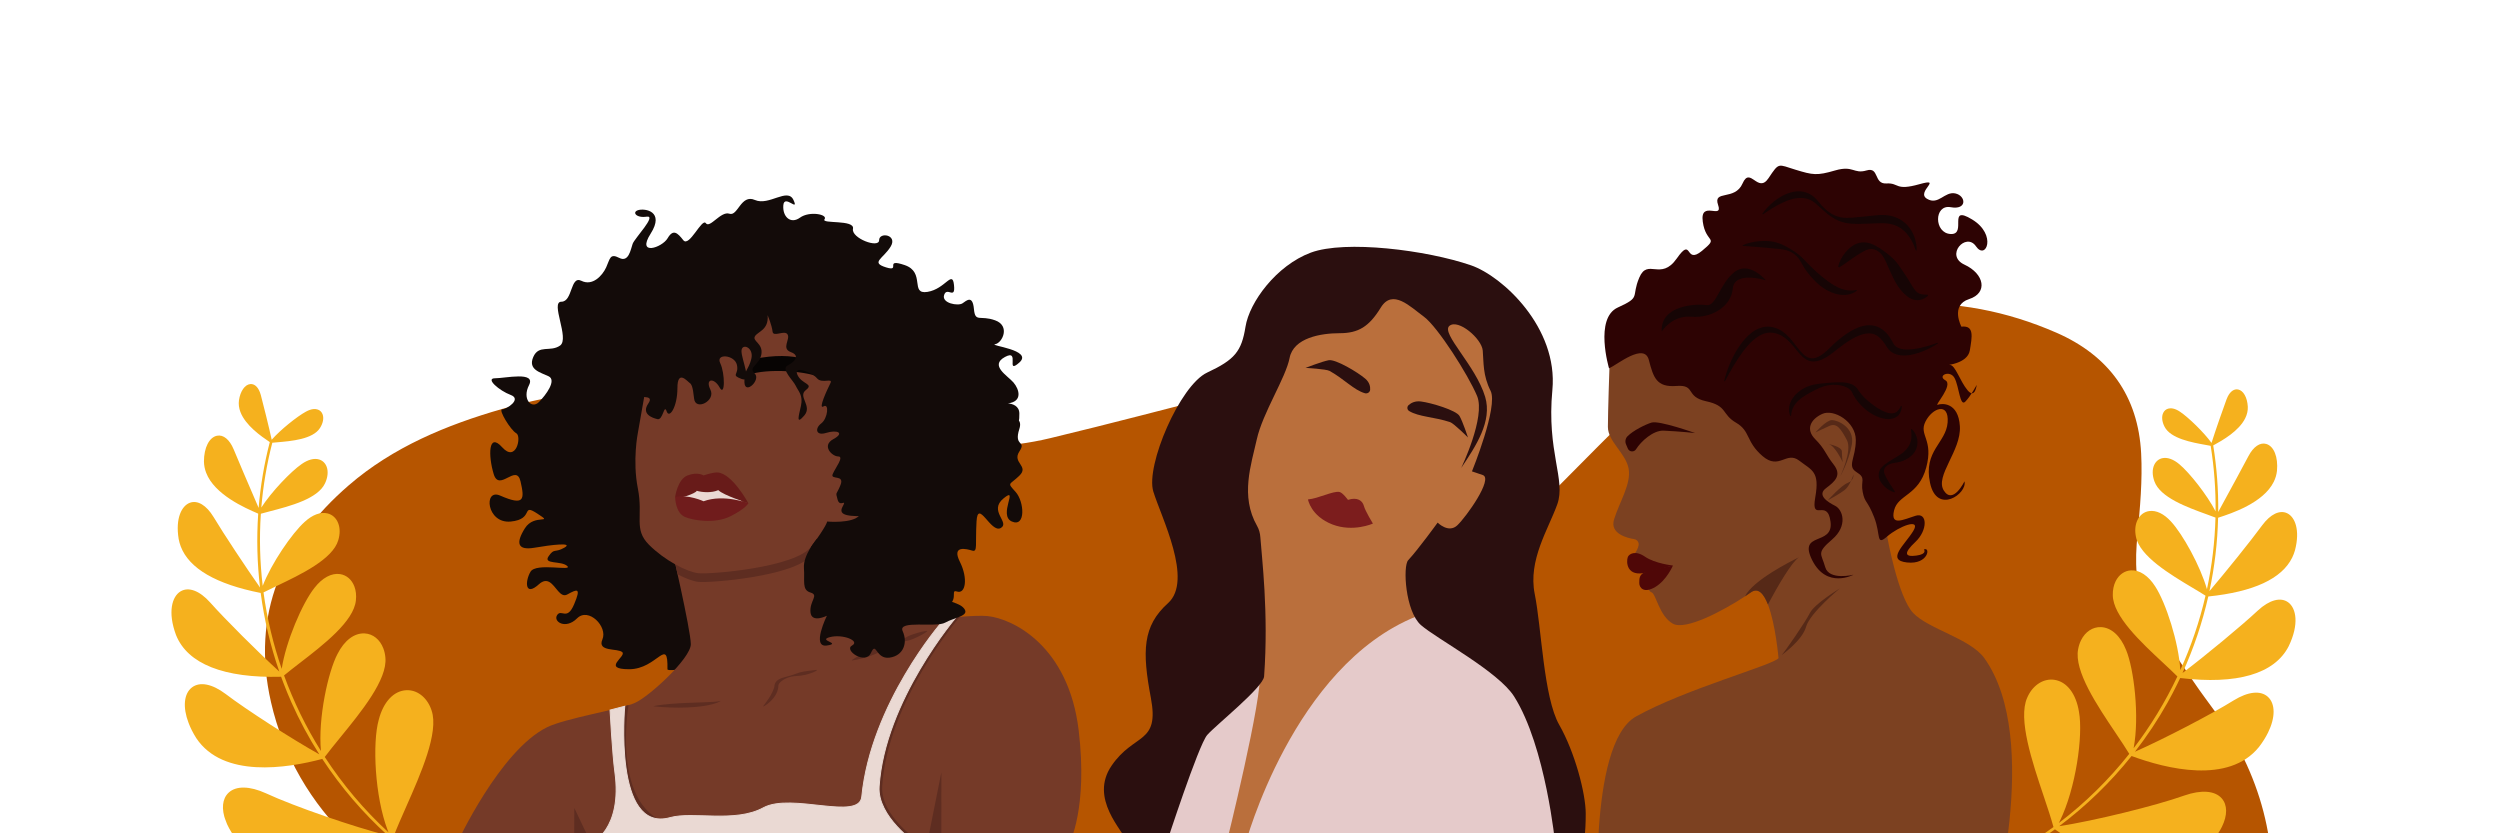 <svg xmlns="http://www.w3.org/2000/svg" xmlns:xlink="http://www.w3.org/1999/xlink" width="1500" zoomAndPan="magnify" viewBox="0 0 1125 375" height="500" preserveAspectRatio="xMidYMid meet" version="1.0"><defs><clipPath id="id1"><path d="M 119 168 L 734 168 L 734 375 L 119 375 Z M 119 168 " clip-rule="nonzero"/></clipPath><clipPath id="id2"><path d="M 147.066 84.891 L 759.008 194.895 L 688.016 589.816 L 76.074 479.812 Z M 147.066 84.891 " clip-rule="nonzero"/></clipPath><clipPath id="id3"><path d="M 147.066 84.891 L 759.008 194.895 L 688.016 589.816 L 76.074 479.812 Z M 147.066 84.891 " clip-rule="nonzero"/></clipPath><clipPath id="id4"><path d="M 465 136 L 1023 136 L 1023 375 L 465 375 Z M 465 136 " clip-rule="nonzero"/></clipPath><clipPath id="id5"><path d="M 421.18 334.441 L 914.895 84.227 L 1096.285 442.137 L 602.57 692.352 Z M 421.18 334.441 " clip-rule="nonzero"/></clipPath><clipPath id="id6"><path d="M 421.18 334.441 L 914.895 84.227 L 1096.285 442.137 L 602.57 692.352 Z M 421.18 334.441 " clip-rule="nonzero"/></clipPath><clipPath id="id7"><path d="M 496 111 L 713.602 111 L 713.602 375 L 496 375 Z M 496 111 " clip-rule="nonzero"/></clipPath><clipPath id="id8"><path d="M 205.5 237 L 487 237 L 487 375 L 205.5 375 Z M 205.5 237 " clip-rule="nonzero"/></clipPath><clipPath id="id9"><path d="M 885 175 L 1034 175 L 1034 375 L 885 375 Z M 885 175 " clip-rule="nonzero"/></clipPath><clipPath id="id10"><path d="M 984.441 163.344 L 1079.391 209.898 L 968.773 435.488 L 873.824 388.934 Z M 984.441 163.344 " clip-rule="nonzero"/></clipPath><clipPath id="id11"><path d="M 984.441 163.344 L 1079.391 209.898 L 968.773 435.488 L 873.824 388.934 Z M 984.441 163.344 " clip-rule="nonzero"/></clipPath><clipPath id="id12"><path d="M 77 172 L 214 172 L 214 375 L 77 375 Z M 77 172 " clip-rule="nonzero"/></clipPath><clipPath id="id13"><path d="M 37.5 200.598 L 136.359 163.051 L 225.574 397.926 L 126.715 435.477 Z M 37.5 200.598 " clip-rule="nonzero"/></clipPath><clipPath id="id14"><path d="M 136.305 163.07 L 37.445 200.621 L 126.66 435.496 L 225.52 397.949 Z M 136.305 163.07 " clip-rule="nonzero"/></clipPath></defs><g clip-path="url(#id1)"><g clip-path="url(#id2)"><g clip-path="url(#id3)"><path fill="#b65500" d="M 628.176 171.375 C 630.016 172.422 631.727 173.855 633.691 174.492 C 675.801 188.16 707.277 215.145 724.148 255.391 C 740.227 293.766 734.734 331.664 706.992 364.215 C 692.832 380.84 673.152 388.812 652.5 394.332 C 640.008 397.691 627.324 400.371 614.938 404.031 C 592.676 410.609 580.477 429.715 584.391 452.5 C 586.258 463.371 590.121 473.887 592.43 484.684 C 594.023 492.164 595.363 499.883 595.277 507.469 C 595.148 518.008 588.797 525.504 579.676 530.023 C 533.445 552.98 487.402 554.004 442.172 527.312 C 415.355 511.496 393.473 490.281 375.711 464.719 C 366.645 451.668 357.238 438.871 347.797 426.086 C 344.723 421.945 341.152 418.148 337.613 414.398 C 325.672 401.793 311.625 397.074 294.414 402.137 C 271.188 408.961 246.953 410.504 223.336 408.223 C 198.93 405.875 176.105 396.238 157.844 378.629 C 139.832 361.254 127.516 340.273 121.957 315.992 C 112.859 276.281 127.129 244.145 156.992 218.344 C 176.902 201.148 201.012 191.207 225.941 184.035 C 261.434 173.816 297.91 171.141 334.531 176.141 C 346.781 177.812 358.531 183.203 370.5 186.895 C 375.758 188.531 380.953 190.43 386.277 191.773 C 395.934 194.195 405.629 196.594 415.391 198.477 C 434.496 202.164 453.668 201.703 472.516 197.191 C 499.82 190.641 526.969 183.449 554.172 176.5 C 560.617 174.852 566.957 172.719 573.477 171.438 C 584.734 169.211 596.059 167.766 607.605 169.809 C 610.699 170.363 614.027 169.562 617.238 169.387 C 620.871 170.062 624.52 170.719 628.176 171.375 Z M 628.176 171.375 " fill-opacity="1" fill-rule="evenodd"/></g></g></g><g clip-path="url(#id4)"><g clip-path="url(#id5)"><g clip-path="url(#id6)"><path fill="#b65500" d="M 775.641 155.652 C 802.02 142.004 828.676 138.355 855.824 136.836 C 880.035 135.48 903.141 140.02 925.316 149.684 C 949.113 160.059 962.191 178.27 963.52 204.051 C 964.148 216.141 963.023 228.387 961.875 240.484 C 960.715 252.551 960.578 264.492 966.633 275.195 C 972.758 286.016 980.016 296.211 986.973 306.551 C 993.426 316.145 1001.035 325.074 1006.547 335.164 C 1023.723 366.641 1026.609 399.953 1017.484 434.523 C 1007.512 472.398 984.152 498.906 948.777 514.816 C 941.922 517.898 933.898 519.574 926.355 519.746 C 913.926 520.012 901.324 519.484 889.051 517.59 C 864.793 513.848 841.094 514.836 817.902 522.969 C 806.375 527.004 795.551 532.441 786.031 540.348 C 767.793 555.484 747.941 567.883 724.473 572.961 C 704.414 577.301 684.367 576.895 664.555 570.742 C 650.129 566.262 641.777 556.434 637.883 542.238 C 633.254 525.359 628.629 508.473 623.906 491.621 C 620.621 479.949 614.188 469.977 606.547 460.766 C 601.91 455.188 595.84 452.043 588.512 452.828 C 581.461 453.598 574.375 454.676 567.484 456.352 C 554.172 459.586 540.914 462.883 527.059 461.828 C 507.707 460.352 490.637 454.094 477.516 438.879 C 468.863 428.855 464.797 417.074 465.496 404.375 C 467.586 366.18 482.023 333.59 511.605 308.453 C 522.219 299.43 534.914 295.5 548.414 294.109 C 559.926 292.918 571.512 292.227 583.078 291.805 C 602.051 291.121 620.133 287.789 636.934 278.211 C 649.562 271.016 659.598 261.023 669.645 250.914 C 691.812 228.602 713.688 205.984 736.184 183.988 C 748.309 172.145 762.008 162.141 775.641 155.652 Z M 775.641 155.652 " fill-opacity="1" fill-rule="evenodd"/></g></g></g><path fill="#ba6f3c" d="M 524.727 380.145 L 705.176 380.145 C 705.176 380.145 687.547 296.898 674.676 280.441 C 661.812 263.984 680.398 221.73 682.777 196.379 C 685.156 171.027 681.348 146.121 659.43 135.445 C 637.508 124.766 605.109 124.766 590.809 137.227 C 576.512 149.684 543.16 239.961 545.066 263.539 C 546.973 287.109 522.969 330.531 524.727 380.145 Z M 524.727 380.145 " fill-opacity="1" fill-rule="nonzero"/><path fill="#e5caca" d="M 551.738 380.145 C 551.738 380.145 568.418 313.355 566.988 301.789 C 565.559 290.223 547.926 304.012 547.926 304.012 C 547.926 304.012 521.062 373.68 524.727 380.145 Z M 551.738 380.145 " fill-opacity="1" fill-rule="nonzero"/><path fill="#e5caca" d="M 560.316 380.145 C 560.316 380.145 581.758 299.566 637.512 277.324 C 637.512 277.324 689.453 309.793 695.648 329.809 C 701.84 349.824 705.176 380.145 705.176 380.145 Z M 560.316 380.145 " fill-opacity="1" fill-rule="nonzero"/><g clip-path="url(#id7)"><path fill="#2b0f0f" d="M 508.184 380.145 C 505.094 373.555 490.094 359.344 500.238 344.52 C 510.387 329.691 521.859 335.047 517.891 314.043 C 513.918 293.039 514.141 281.715 525.609 271.418 C 537.082 261.121 522.52 232.703 518.988 221.176 C 515.461 209.648 530.902 173.402 543.258 167.637 C 555.613 161.867 558.699 158.164 560.469 147.047 C 562.234 135.93 574.402 119.457 589.844 113.688 C 605.285 107.918 641.965 112.52 661.949 119.391 C 676.105 124.262 701.219 147.453 698.57 175.461 C 695.922 203.465 704.746 215.82 700.777 226.938 C 696.809 238.059 687.543 252.059 690.629 267.301 C 693.719 282.539 694.598 313.84 701.664 326.195 C 708.719 338.551 713.578 357.082 713.578 366.141 C 713.578 375.199 712.684 380.145 712.684 380.145 L 699.891 380.145 C 699.891 380.145 695.648 336.035 681.359 313.422 C 674.211 302.113 646.504 287.48 639.441 281.301 C 632.383 275.125 631.195 254.723 633.703 252.066 C 637.984 247.527 646.941 235.176 646.941 235.176 C 646.941 235.176 651.797 240.117 655.766 236.414 C 659.734 232.707 672.09 215.41 667.238 213.766 C 662.383 212.117 662.383 212.117 662.383 212.117 C 662.383 212.117 674.297 182.879 670.766 175.879 C 667.238 168.879 667.68 163.113 667.238 157.762 C 666.797 152.406 656.207 143.348 652.234 146.641 C 648.266 149.938 664.086 164.434 668.324 178.59 C 671.605 189.566 664.141 200.73 657.52 210.617 C 657.52 210.617 668.641 187.621 664.672 178.152 C 660.699 168.68 646.945 147.055 640.77 142.523 C 634.59 137.996 626.648 129.762 621.355 138.41 C 616.066 147.055 611.211 149.941 602.824 149.941 C 594.441 149.941 582.086 152.004 580.324 161.059 C 578.562 170.117 568.203 185.766 565.555 197.711 C 563.051 209.012 558.027 223.227 565.66 236.621 C 566.574 238.223 567.043 239.988 567.164 241.801 C 567.781 250.785 570.93 275.566 568.848 304.367 C 568.492 309.297 547.227 326.195 543.258 330.727 C 539.289 335.258 524.727 380.145 524.727 380.145 Z M 508.184 380.145 " fill-opacity="1" fill-rule="nonzero"/></g><path fill="#2b0f0f" d="M 634.145 184.98 C 633.141 184.371 633.039 183.043 633.902 182.273 C 634.957 181.34 636.758 180.324 639.414 180.664 C 644.07 181.254 655.297 184.617 656.781 187.188 C 658.262 189.758 660.594 196.871 660.594 196.871 C 660.594 196.871 654.25 190.516 652.547 189.953 C 645.344 187.578 638.52 187.617 634.145 184.98 Z M 634.145 184.98 " fill-opacity="1" fill-rule="nonzero"/><path fill="#2b0f0f" d="M 614.18 176.949 C 615.324 177.285 616.484 176.508 616.566 175.391 C 616.66 174.039 616.352 172.102 614.375 170.406 C 610.91 167.441 600.969 161.527 597.906 162.102 C 594.844 162.68 587.484 165.551 587.484 165.551 C 587.484 165.551 596.777 166.047 598.328 166.914 C 604.883 170.566 609.211 175.496 614.18 176.949 Z M 614.18 176.949 " fill-opacity="1" fill-rule="nonzero"/><path fill="#7c1d1d" d="M 617.812 235.613 C 617.812 235.613 614.391 230.043 613.75 227.676 C 613.117 225.301 610.824 223.559 606.586 224.941 C 606.586 224.941 604.234 221.695 602.773 221.387 C 600.016 220.793 593.242 224.352 588.582 224.742 C 588.582 224.742 589.855 232.254 599.594 236.012 C 608.906 239.598 617.812 235.613 617.812 235.613 Z M 617.812 235.613 " fill-opacity="1" fill-rule="nonzero"/><path fill="#7c4121" d="M 895.781 414.914 L 719.422 414.914 C 719.422 414.914 713.91 334.766 736.293 322.363 C 758.676 309.961 797.926 299.277 800.336 296.176 C 800.336 296.176 799.031 280.898 795.559 271.996 C 793.688 267.195 791.191 264.254 787.941 266.543 C 787.117 267.121 786.211 267.742 785.238 268.375 C 775.266 274.93 758.469 283.805 752.816 280.668 C 746.617 277.223 745.238 267.23 743.176 266.543 C 741.109 265.855 741.457 261.027 741.457 261.027 L 734.223 251.035 C 734.223 251.035 736.945 247.945 737.387 245.336 C 737.605 244.039 736.68 242.812 735.379 242.609 C 732.223 242.105 724.367 240.184 726.305 233.812 C 728.715 225.891 734.223 217.617 732.848 210.73 C 731.477 203.84 723.555 198.668 723.555 192.117 C 723.555 185.57 724.242 165.59 724.242 165.59 C 724.242 165.59 727.348 151.805 761.43 154.91 C 795.512 158.012 843.379 183.855 843.379 183.855 L 849.23 241.395 C 849.23 241.395 854.055 268.617 860.938 275.855 C 867.82 283.09 886.672 287.379 892.961 296.18 C 919.32 333.078 895.781 414.914 895.781 414.914 Z M 895.781 414.914 " fill-opacity="1" fill-rule="nonzero"/><path fill="#2d0303" d="M 724.066 165.762 C 727.855 164.039 739.906 154.043 741.973 161.969 C 744.039 169.891 745.414 174.371 754.367 173.684 C 763.32 172.996 758.156 178.512 767.797 180.574 C 777.438 182.637 774.68 186.426 781.227 190.219 C 787.77 194.012 785.531 198.66 793.105 205.207 C 800.684 211.758 803.777 202.797 809.637 207.277 C 815.484 211.758 818.934 212.105 816.867 223.82 C 814.801 235.535 822.379 223.82 823.754 234.848 C 825.125 245.875 808.949 238.98 815.484 252.078 C 822.031 265.168 834.078 258.625 834.078 258.625 C 834.078 258.625 823.059 261.383 821.336 255.18 C 819.617 248.98 817.207 248.98 824.438 242.777 C 831.672 236.578 829.262 229.34 825.812 227.617 C 822.371 225.895 817.547 222.793 821.684 219.695 C 825.812 216.59 828.914 213.84 825.125 209.016 C 821.336 204.188 821.336 202.125 816.859 197.645 C 812.383 193.168 814.793 188.688 819.961 186.277 C 825.125 183.867 835.113 189.723 835.113 197.992 C 835.113 206.262 830.984 209.707 835.461 212.465 C 839.938 215.223 837.18 216.258 838.215 221.422 C 839.25 226.59 840.285 224.867 843.379 232.793 C 846.48 240.715 844.066 245.883 849.23 241.402 C 854.395 236.922 864.727 232.793 860.938 238.992 C 857.148 245.195 848.543 252.082 858.184 253.117 C 867.82 254.152 868.855 245.883 865.762 247.266 C 865.762 247.266 867.48 249.332 862.32 250.02 C 857.156 250.707 856.469 248.984 861.973 243.82 C 867.48 238.652 867.48 230.383 861.973 232.105 C 856.461 233.828 850.609 236.93 852.332 229.695 C 854.055 222.457 863.352 223.145 866.797 210.402 C 870.238 197.66 863.352 195.93 866.449 189.73 C 869.551 183.527 877.121 180.77 876.434 190.074 C 875.746 199.383 865.414 202.824 868.516 217.297 C 871.617 231.77 885.387 222.125 884.012 216.609 C 884.012 216.609 878.852 227.293 874.715 220.742 C 870.586 214.195 882.633 202.824 881.945 191.797 C 881.258 180.77 873.68 181.465 871.957 182.152 C 870.238 182.84 879.191 173.195 875.402 171.125 C 871.613 169.055 877.469 166.297 879.531 170.09 C 881.598 173.883 881.938 183.18 884.355 180.77 C 886.77 178.359 889.516 173.188 889.516 173.188 C 889.516 173.188 888.828 179.734 885.387 175.598 C 881.945 171.465 879.879 164.227 877.469 164.227 C 875.062 164.227 885.387 163.883 886.422 157.68 C 887.457 151.477 888.488 146.312 882.633 147 C 882.633 147 877.469 137.352 886.074 134.598 C 894.68 131.84 892.961 123.227 884.008 119.09 C 875.055 114.957 884.695 104.277 889.172 110.816 C 893.648 117.367 898.809 105.652 887.449 98.754 C 876.09 91.859 885.383 105.645 877.809 105.305 C 870.23 104.957 870.23 91.867 877.809 93.242 C 885.387 94.617 884.695 88.074 879.879 87.039 C 875.062 86.004 872.297 92.555 867.137 89.449 C 861.973 86.348 874.715 79.805 863.691 82.902 C 852.672 86 854.738 82.215 848.891 82.555 C 843.039 82.902 845.785 74.969 839.938 76.699 C 834.086 78.43 834.086 74.289 825.82 76.699 C 817.555 79.109 815.832 78.77 807.914 76.352 C 799.996 73.938 800.684 72.906 795.859 80.145 C 791.035 87.379 787.594 74.629 784.152 82.555 C 780.711 90.477 770.73 85.305 773.137 92.199 C 775.547 99.098 764.871 89.789 766.254 99.785 C 767.633 109.777 773.832 106.332 765.906 112.875 C 757.98 119.414 761.777 105.984 754.543 116.32 C 747.312 126.652 741.461 115.973 737.672 124.93 C 733.883 133.887 738.707 133.539 728.031 138.367 C 717.352 143.195 724.066 165.762 724.066 165.762 Z M 724.066 165.762 " fill-opacity="1" fill-rule="nonzero"/><path fill="#562917" d="M 801.719 294.793 C 801.719 294.793 811.016 288.246 812.738 282.043 C 814.461 275.84 827.887 264.812 827.887 264.812 C 827.887 264.812 816.527 271.703 814.461 275.84 C 812.391 279.98 803.098 293.418 801.719 294.793 Z M 801.719 294.793 " fill-opacity="1" fill-rule="nonzero"/><path fill="#2d0303" d="M 731.699 199.914 L 732.523 201.859 C 733.191 203.434 735.34 203.59 736.238 202.137 C 738.414 198.633 743.934 193.574 748.68 193.793 C 756.258 194.141 762.805 194.875 762.805 194.875 C 762.805 194.875 746.668 189.121 743.223 190.156 C 740.531 190.969 734.965 193.691 732.367 196.332 C 731.441 197.277 731.184 198.695 731.699 199.914 Z M 731.699 199.914 " fill-opacity="1" fill-rule="nonzero"/><path fill="#4f0707" d="M 752.824 254.48 C 752.824 254.48 744.734 253.617 740.258 250.52 C 735.781 247.422 733.008 249.359 732.508 250.688 C 731.746 252.75 731.824 259.992 741.117 257.578 C 750.414 255.176 752.824 254.48 752.824 254.48 Z M 752.824 254.48 " fill-opacity="1" fill-rule="nonzero"/><path fill="#4f0707" d="M 752.824 254.48 C 752.824 254.48 750.066 261.027 744.906 264.125 C 739.742 267.223 737.672 264.473 737.672 262.402 C 737.672 260.336 737.672 258.613 740.082 257.578 C 742.488 256.543 752.824 254.48 752.824 254.48 Z M 752.824 254.48 " fill-opacity="1" fill-rule="nonzero"/><path fill="#562917" d="M 809.566 250.762 C 806.281 252.879 800.191 263.371 795.566 271.988 C 793.695 267.188 791.199 264.25 787.949 266.535 C 787.125 267.113 786.219 267.734 785.246 268.367 C 788.711 261.172 805.914 252.531 809.566 250.762 Z M 809.566 250.762 " fill-opacity="1" fill-rule="nonzero"/><path fill="#663c24" d="M 810.234 250.441 C 810.172 250.477 809.941 250.578 809.566 250.762 C 809.805 250.613 810.031 250.504 810.234 250.441 Z M 810.234 250.441 " fill-opacity="1" fill-rule="nonzero"/><path fill="#562917" d="M 822.52 225.133 C 822.52 225.133 828.473 218.434 831.445 217.32 C 834.418 216.203 834.051 213.594 834.051 213.594 C 834.051 213.594 832.562 218.434 830.332 220.293 C 828.098 222.152 822.52 225.133 822.52 225.133 Z M 822.52 225.133 " fill-opacity="1" fill-rule="nonzero"/><path fill="#562917" d="M 816.941 194.621 C 816.941 194.621 821.777 189.043 824.379 189.043 C 826.977 189.043 834.793 192.391 833.305 200.203 C 831.812 208.02 828.098 214.344 828.098 214.344 C 828.098 214.344 833.676 202.805 831.07 197.973 C 828.465 193.141 826.609 190.156 823.262 191.648 C 819.914 193.141 816.941 194.621 816.941 194.621 Z M 816.941 194.621 " fill-opacity="1" fill-rule="nonzero"/><path fill="#562917" d="M 822.895 199.832 C 822.895 199.832 828.848 200.945 828.848 203.18 C 828.848 205.414 829.223 208.02 829.223 208.02 C 829.223 208.02 825.867 200.574 822.895 199.832 Z M 822.895 199.832 " fill-opacity="1" fill-rule="nonzero"/><path fill="#160505" d="M 747.777 149.219 C 747.027 137.312 763.395 136.57 767.859 137.312 C 772.32 138.055 773.812 127.641 780.504 122.426 C 787.199 117.211 794.637 126.148 794.637 126.148 C 794.637 126.148 780.504 121.684 779.758 129.871 C 779.008 138.062 770.09 143.27 761.164 142.527 C 752.238 141.785 747.777 149.219 747.777 149.219 Z M 747.777 149.219 " fill-opacity="1" fill-rule="nonzero"/><path fill="#160505" d="M 827.148 120.043 C 827.711 117.617 828.883 115.488 830.438 113.574 C 831.23 112.629 832.113 111.73 833.168 110.98 C 834.203 110.207 835.406 109.574 836.758 109.273 C 838.102 108.953 839.57 109.02 840.891 109.34 C 842.223 109.676 843.391 110.238 844.473 110.84 C 845.555 111.445 846.551 112.113 847.523 112.828 C 848.488 113.539 849.473 114.262 850.406 115.051 C 851.344 115.844 852.258 116.672 853.055 117.59 C 853.449 118.055 853.836 118.516 854.176 119.016 L 855.176 120.449 C 856.453 122.324 857.762 124.152 858.863 126.012 C 859.973 127.852 861.004 129.734 862.121 130.961 C 862.688 131.559 863.258 132.008 864.168 132.289 C 865.074 132.547 866.215 132.574 867.426 132.613 L 867.609 133.098 C 866.688 133.91 865.609 134.598 864.242 134.93 C 863.562 135.102 862.793 135.152 862.031 135.047 C 861.266 134.949 860.531 134.684 859.863 134.363 C 858.504 133.703 857.516 132.801 856.598 131.895 C 856.156 131.438 855.719 130.969 855.344 130.492 C 854.945 130.023 854.582 129.523 854.25 129.043 C 852.875 127.082 851.891 124.969 850.93 122.875 L 850.23 121.348 C 850.004 120.852 849.781 120.363 849.562 119.859 C 849.129 118.859 848.711 117.844 848.215 116.855 C 847.262 114.895 845.762 113.105 843.766 112.363 C 842.785 111.996 841.719 111.961 840.773 112.207 C 839.82 112.43 838.996 112.902 838.203 113.352 L 835.758 114.793 C 834.922 115.305 834.07 115.902 833.207 116.516 C 831.465 117.746 829.703 119.129 827.57 120.367 Z M 827.148 120.043 " fill-opacity="1" fill-rule="nonzero"/><path fill="#160505" d="M 805.621 187.203 C 805.078 185.891 804.906 184.359 805.188 182.867 C 805.438 181.363 806.133 179.941 807.031 178.727 C 807.949 177.523 809.062 176.508 810.27 175.656 C 811.465 174.785 812.777 174.141 814.141 173.672 C 815.5 173.195 816.914 172.922 818.316 172.73 C 819.719 172.527 821.113 172.426 822.492 172.297 C 823.875 172.164 825.254 172.078 826.656 172.035 C 828.051 172.023 829.473 172.016 830.93 172.262 C 831.656 172.391 832.391 172.566 833.125 172.875 C 833.488 173.035 833.863 173.18 834.215 173.434 C 834.391 173.547 834.57 173.664 834.738 173.785 L 835.23 174.234 C 835.57 174.516 835.812 174.938 836.078 175.316 C 836.262 175.598 836.398 175.836 836.582 176.094 C 836.938 176.59 837.305 177.094 837.719 177.562 C 839.363 179.469 841.371 181.117 843.426 182.602 C 845.473 184.07 847.707 185.379 849.965 185.891 C 850.523 185.977 851.078 186.051 851.617 186.004 C 852.141 185.938 852.656 185.812 853.148 185.551 C 854.102 184.996 854.891 183.922 855.453 182.668 L 855.789 182.746 C 855.789 184.141 855.406 185.691 854.258 186.918 C 853.68 187.508 852.93 187.957 852.141 188.23 C 851.344 188.496 850.527 188.598 849.734 188.59 C 848.141 188.57 846.652 188.184 845.258 187.66 C 843.855 187.137 842.562 186.434 841.344 185.637 C 838.914 184.023 836.848 181.953 835.148 179.559 C 834.719 178.961 834.324 178.328 833.969 177.664 C 833.793 177.348 833.629 176.965 833.48 176.652 C 833.426 176.555 833.371 176.461 833.332 176.359 C 833.297 176.25 833.234 176.156 833.152 176.059 C 832.617 175.285 831.602 174.547 830.434 174.078 C 829.262 173.602 827.957 173.297 826.629 173.199 C 825.305 173.086 823.957 173.152 822.645 173.391 C 819.996 173.84 817.539 175.074 815.281 176.305 C 813.012 177.516 810.812 178.754 809.059 180.469 C 808.199 181.336 807.473 182.301 806.93 183.406 C 806.398 184.516 806.086 185.766 805.957 187.148 Z M 805.621 187.203 " fill-opacity="1" fill-rule="nonzero"/><path fill="#160505" d="M 852.543 221.555 C 850.855 221.098 849.406 220.199 848.133 219.035 C 847.5 218.449 846.922 217.781 846.434 217.012 C 845.938 216.25 845.551 215.359 845.434 214.359 C 845.305 213.363 845.516 212.273 845.992 211.391 C 846.461 210.496 847.148 209.859 847.793 209.285 C 849.148 208.223 850.551 207.359 852.012 206.496 C 853.414 205.645 854.664 204.875 855.844 204.059 C 856.406 203.629 856.938 203.18 857.395 202.695 C 857.855 202.219 858.27 201.738 858.609 201.227 C 859.324 200.227 859.816 199.094 860.027 197.734 C 860.258 196.371 860.16 194.848 859.93 193.223 L 860.223 193.035 C 860.898 193.609 861.422 194.309 861.844 195.078 C 862.277 195.848 862.57 196.711 862.746 197.625 C 863.094 199.449 862.742 201.539 861.707 203.215 C 861.195 204.051 860.551 204.781 859.82 205.359 C 859.109 205.965 858.316 206.422 857.535 206.836 C 856.746 207.23 855.949 207.586 855.113 207.797 C 854.305 208.039 853.414 208.148 852.645 208.273 C 851.113 208.461 849.578 208.992 848.562 210.082 C 848.078 210.633 847.812 211.32 847.801 211.953 C 847.781 212.594 848 213.152 848.23 213.703 C 848.473 214.254 848.754 214.828 849.066 215.441 C 849.395 216.039 849.766 216.66 850.168 217.277 C 850.977 218.531 851.891 219.797 852.738 221.266 Z M 852.543 221.555 " fill-opacity="1" fill-rule="nonzero"/><path fill="#160505" d="M 775.871 171.492 C 776.445 168.965 777.273 166.523 778.262 164.133 C 778.75 162.934 779.289 161.758 779.879 160.594 C 780.465 159.43 781.09 158.285 781.789 157.176 C 782.492 156.066 783.234 154.977 784.051 153.922 C 784.895 152.895 785.777 151.879 786.77 150.953 C 787.77 150.027 788.859 149.164 790.098 148.469 C 791.336 147.781 792.73 147.297 794.172 147.082 C 795.613 146.848 797.145 147.027 798.484 147.43 C 799.832 147.828 801.105 148.434 802.227 149.219 C 803.344 150.008 804.336 150.922 805.219 151.898 C 806.117 152.867 806.914 153.887 807.691 154.91 C 808.473 155.922 809.234 156.945 810.059 157.891 C 810.879 158.832 811.738 159.742 812.746 160.375 C 813.234 160.707 813.773 160.926 814.309 161.105 C 814.859 161.219 815.418 161.293 815.977 161.227 C 817.09 161.133 818.172 160.641 819.195 160.035 C 820.207 159.414 821.152 158.641 822.066 157.824 C 822.52 157.422 822.949 156.965 823.398 156.543 L 824.785 155.195 C 826.672 153.41 828.699 151.75 830.887 150.246 C 833.094 148.77 835.473 147.406 838.297 146.715 C 839.699 146.359 841.234 146.238 842.773 146.477 C 844.316 146.691 845.801 147.359 847.047 148.238 C 848.27 149.145 849.277 150.219 850.094 151.363 C 850.5 151.934 850.883 152.52 851.223 153.113 C 851.398 153.406 851.562 153.703 851.711 154.004 C 851.789 154.141 851.883 154.336 851.938 154.418 L 852.113 154.727 C 852.582 155.543 853.297 156.148 854.238 156.551 C 855.156 156.973 856.266 157.195 857.422 157.258 C 859.746 157.379 862.223 156.984 864.652 156.441 C 867.086 155.867 869.516 155.125 871.91 154.262 L 872.066 154.57 C 869.91 155.984 867.598 157.164 865.176 158.121 C 863.965 158.605 862.719 159.027 861.426 159.34 C 860.141 159.66 858.809 159.914 857.422 159.969 C 856.039 160.02 854.578 159.914 853.121 159.41 C 852.395 159.172 851.691 158.777 851.031 158.312 C 850.395 157.816 849.801 157.238 849.352 156.578 L 849.02 156.074 L 848.762 155.664 C 848.605 155.406 848.445 155.152 848.285 154.91 C 847.965 154.414 847.625 153.941 847.27 153.492 C 846.555 152.602 845.781 151.824 844.938 151.234 C 843.258 150.062 841.27 149.77 839.094 150.219 C 836.93 150.656 834.738 151.73 832.656 152.984 C 830.574 154.254 828.574 155.738 826.602 157.285 L 825.125 158.461 C 824.594 158.855 824.086 159.273 823.543 159.652 C 822.453 160.41 821.324 161.133 820.078 161.695 C 818.84 162.254 817.473 162.668 816.039 162.676 C 815.324 162.691 814.609 162.535 813.934 162.316 C 813.273 162.059 812.641 161.742 812.105 161.328 C 809.906 159.688 808.508 157.496 806.848 155.59 C 806.023 154.629 805.164 153.711 804.246 152.887 C 803.316 152.078 802.328 151.363 801.27 150.832 C 800.207 150.301 799.09 149.953 797.953 149.789 C 797.383 149.68 796.84 149.68 796.293 149.668 L 795.484 149.734 C 795.219 149.777 794.953 149.844 794.688 149.887 C 793.629 150.117 792.621 150.578 791.641 151.137 C 790.668 151.715 789.738 152.426 788.84 153.195 C 787.062 154.773 785.492 156.664 784.016 158.652 C 781.09 162.656 778.605 167.082 776.211 171.586 Z M 775.871 171.492 " fill-opacity="1" fill-rule="nonzero"/><path fill="#160505" d="M 784.184 110.355 C 785.355 109.805 786.574 109.438 787.805 109.145 C 789.035 108.836 790.293 108.652 791.559 108.539 C 792.824 108.43 794.105 108.402 795.383 108.469 C 796.664 108.523 797.941 108.699 799.191 109.047 C 801.703 109.734 804.004 111.027 806.172 112.324 C 807.27 112.977 808.309 113.699 809.316 114.492 C 809.824 114.891 810.297 115.324 810.785 115.762 L 812.125 117.141 L 813.398 118.457 C 813.84 118.871 814.273 119.301 814.695 119.73 L 815.984 120.996 C 816.406 121.426 816.832 121.84 817.277 122.234 C 819.016 123.859 820.867 125.324 822.73 126.68 C 826.445 129.375 830.562 131.539 835.48 130.457 L 835.637 130.762 C 833.645 132.426 830.727 132.996 828.043 132.629 C 827.363 132.555 826.727 132.371 826.051 132.227 C 825.41 132.031 824.785 131.793 824.148 131.566 C 823.543 131.301 822.938 131.016 822.344 130.715 C 821.773 130.395 821.207 130.047 820.645 129.707 C 818.453 128.258 816.609 126.414 814.934 124.492 C 814.512 124.016 814.09 123.535 813.711 123.023 C 813.328 122.512 812.914 122.035 812.574 121.492 C 812.223 120.969 811.875 120.43 811.547 119.891 L 810.609 118.246 C 810.281 117.68 810.016 117.203 809.684 116.707 L 809.152 116.004 C 808.969 115.773 808.758 115.57 808.555 115.352 C 807.711 114.52 806.738 113.801 805.656 113.289 C 804.574 112.773 803.402 112.457 802.234 112.254 C 801.051 112.062 799.867 111.969 798.691 111.867 C 797.512 111.758 796.344 111.648 795.164 111.512 C 793.988 111.398 792.797 111.293 791.602 111.207 C 789.207 111.027 786.777 110.898 784.266 110.676 Z M 784.184 110.355 " fill-opacity="1" fill-rule="nonzero"/><path fill="#160505" d="M 793.023 96.266 C 794.008 94.781 795.199 93.453 796.492 92.227 C 797.777 90.988 799.191 89.879 800.738 88.918 C 802.273 87.953 803.949 87.141 805.773 86.625 C 806.668 86.348 807.629 86.188 808.59 86.094 C 809.562 86.047 810.547 86.066 811.512 86.277 C 812.484 86.453 813.41 86.828 814.281 87.25 C 814.703 87.504 815.125 87.742 815.512 88.02 C 815.887 88.328 816.289 88.586 816.617 88.926 C 817.301 89.551 817.922 90.289 818.473 90.953 C 819.023 91.609 819.562 92.289 820.168 92.895 C 820.773 93.492 821.371 94.121 822.043 94.637 C 822.379 94.902 822.699 95.18 823.043 95.426 C 823.391 95.664 823.754 95.891 824.105 96.121 C 825.543 97 827.113 97.598 828.711 97.863 C 830.316 98.137 831.965 98.039 833.625 97.938 C 835.281 97.824 836.992 97.633 838.699 97.457 C 840.418 97.258 842.148 97.074 843.891 96.926 L 845.195 96.816 L 845.848 96.77 L 846.555 96.746 C 847.023 96.727 847.496 96.734 847.973 96.762 C 848.445 96.781 848.922 96.809 849.395 96.883 C 853.188 97.324 856.984 99.363 859.23 102.453 C 860.371 103.969 861.203 105.656 861.734 107.406 C 862.266 109.148 862.555 110.934 862.488 112.73 L 862.148 112.766 C 861.086 109.492 859.453 106.449 857.188 104.234 C 856.055 103.141 854.781 102.262 853.395 101.648 C 852.004 101.027 850.508 100.695 848.973 100.539 C 848.59 100.5 848.203 100.465 847.809 100.457 C 847.418 100.43 847.023 100.438 846.629 100.445 L 846.039 100.445 L 845.398 100.473 L 844.113 100.512 L 838.938 100.695 C 837.188 100.742 835.441 100.816 833.629 100.695 C 831.836 100.586 829.992 100.289 828.234 99.68 C 826.48 99.062 824.91 98.109 823.453 97.086 C 823.098 96.816 822.746 96.543 822.391 96.285 C 822.043 96.004 821.719 95.711 821.379 95.434 C 820.684 94.883 820.066 94.27 819.398 93.691 C 818.73 93.113 818.117 92.5 817.445 91.922 C 816.777 91.355 816.188 90.844 815.48 90.438 C 814.105 89.605 812.602 89.199 811.113 89.117 C 808.141 88.906 805.004 89.832 802.031 91.254 C 799.035 92.668 796.16 94.52 793.273 96.48 Z M 793.023 96.266 " fill-opacity="1" fill-rule="nonzero"/><path fill="#130b09" d="M 300.352 301.152 C 300.645 286.039 295.793 301.152 283.141 301.152 C 270.484 301.152 281.965 295.406 280.051 293.5 C 278.137 291.586 268.578 293.5 271.078 287.758 C 273.578 282.012 264.828 273.113 259.676 278.262 C 254.531 283.41 248.789 279.734 250.703 276.793 C 252.617 273.844 255.117 279.59 258.352 271.938 C 261.59 264.285 259.82 265.016 255.262 267.52 C 252.121 269.25 250.23 263.691 247.293 261.957 C 245.965 261.176 244.43 261.176 242.469 262.953 C 236.141 268.695 236.219 261.555 238.723 257.289 C 241.223 253.02 257.918 257.215 255.27 254.715 C 252.617 252.211 244.234 254.125 246.883 250.297 C 249.535 246.469 249.535 248.969 253.941 246.469 C 258.355 243.965 248.203 245.141 240.555 246.469 C 232.91 247.793 231.949 244.48 236.215 237.711 C 240.477 230.941 249.527 236.164 241.875 231.164 C 234.23 226.16 240.699 233.668 229.816 234.699 C 218.93 235.73 217.465 219.695 225.035 222.996 C 235.992 227.781 236.141 224.84 234.23 216.594 C 232.316 208.355 224.668 221.598 222.168 213.352 C 219.668 205.113 219.668 194.215 225.992 201.285 C 232.32 208.355 234.824 196.281 232.32 194.953 C 229.82 193.629 224.086 184.207 225.992 184.207 C 227.906 184.207 234.965 179.645 229.82 177.73 C 224.676 175.816 218.195 170.223 222.762 170.223 C 227.324 170.223 241.293 166.98 238.062 173.312 C 234.824 179.645 239.238 184.207 242.477 180.965 C 245.715 177.723 250.566 171.105 246.891 169.336 C 243.215 167.57 237.473 166.387 239.973 160.648 C 242.477 154.906 247.621 158.594 252.035 155.5 C 256.449 152.41 247.477 135.773 252.625 135.773 C 257.77 135.773 256.594 123.852 261.598 126.352 C 266.598 128.855 271.012 124.145 272.777 120.316 C 274.539 116.488 274.395 113.84 278.66 116.051 C 282.922 118.258 283.805 112.219 284.691 109.719 C 285.582 107.215 295.727 96.766 291.02 97.5 C 286.312 98.23 284.254 95.441 287.195 94.555 C 290.137 93.672 299.254 94.996 292.785 105.152 C 286.312 115.305 297.93 111.48 300.43 107.211 C 302.93 102.941 304.844 104.707 307.488 108.09 C 310.141 111.477 315.875 97.938 317.637 100.441 C 319.402 102.941 324.402 94.848 328.23 96.172 C 332.055 97.5 333.375 87.195 339.703 89.992 C 346.031 92.789 354.414 84.25 357.059 89.992 C 359.711 95.734 352.938 87.195 352.5 92.344 C 352.062 97.492 355.742 101.027 360.004 97.938 C 364.27 94.848 372.652 96.469 371.039 98.676 C 369.422 100.883 384.723 98.676 383.84 102.941 C 382.957 107.211 395.605 111.922 395.605 108.09 C 395.605 104.262 404.141 105.59 400.754 111.039 C 397.363 116.488 391.629 118.102 398.695 120.309 C 405.754 122.52 397.52 116.043 407.078 119.277 C 416.641 122.52 409.285 132.672 417.379 131.348 C 425.469 130.02 428.559 121.336 429.297 128.254 C 430.031 135.176 426.207 128.844 424.879 132.672 C 423.555 136.5 431.207 137.82 433.117 136.5 C 435.027 135.176 437.672 132.672 438.262 139.004 C 438.848 145.336 440.914 141.656 447.82 144.152 C 454.73 146.648 451.059 154.309 447.82 154.902 C 444.582 155.488 465.18 157.402 458.707 163.141 C 452.234 168.883 459.297 156.809 452.234 160.637 C 445.176 164.469 453.41 169.027 456.062 172.117 C 458.715 175.211 460.328 180.801 453.41 181.539 C 446.496 182.277 458.707 179.188 458.707 186.102 C 458.707 193.02 457.824 189.191 452.824 189.191 C 447.82 189.191 461.359 184.773 458.707 193.02 C 456.055 201.262 462.09 198.027 458.707 203.176 C 455.324 208.324 463.266 209.648 458.707 214.066 C 454.148 218.484 453.047 216.938 457.016 221.352 C 460.984 225.77 461.652 237.473 455.324 234.676 C 448.996 231.879 458.707 218.484 451.648 224.227 C 444.59 229.969 454.738 235.121 450.324 237.621 C 445.91 240.125 440.023 224.227 439.438 234.676 C 438.848 245.125 440.023 248.508 437.523 247.777 C 435.023 247.043 428.109 245.125 431.934 252.781 C 435.762 260.434 434.434 267.504 430.609 266.176 C 426.781 264.848 433.695 272.652 421.047 273.828 C 408.398 275.004 411.34 276.18 403.836 278.832 C 396.34 281.504 300.281 304.902 300.352 301.152 Z M 300.352 301.152 " fill-opacity="1" fill-rule="nonzero"/><g clip-path="url(#id8)"><path fill="#753a28" d="M 363.824 237.641 C 363.824 237.641 367.062 279.445 376.625 281.504 C 386.184 283.562 433.109 276.059 444.438 277.234 C 455.77 278.414 480.844 290.559 485.41 328.68 C 489.617 363.883 481.215 379.531 481.215 379.531 L 340.07 379.461 L 205.633 379.527 C 205.633 379.527 224.836 337.812 246.145 327.273 C 254.406 323.188 279.391 319.18 285.863 316.23 C 292.332 313.285 310.867 296.211 310.867 289.887 C 310.867 283.555 301.602 243.672 301.602 243.672 Z M 363.824 237.641 " fill-opacity="1" fill-rule="nonzero"/></g><path fill="#5e2d21" d="M 365.152 249.781 C 365.164 249.77 365.168 249.75 365.18 249.738 C 364.234 242.879 363.824 237.633 363.824 237.633 L 301.602 243.672 C 301.602 243.672 303.125 250.23 304.934 258.457 C 308.559 260.367 311.902 261.586 314.25 261.848 C 319.402 262.438 358.09 259.348 365.152 249.781 Z M 365.152 249.781 " fill-opacity="1" fill-rule="nonzero"/><path fill="#753a28" d="M 287.039 194.805 C 287.039 194.805 284.535 207.164 287.039 219.824 C 289.539 232.48 284.98 238.07 292.039 245.141 C 299.098 252.203 309.102 257.359 314.254 257.949 C 319.406 258.535 358.09 255.445 365.152 245.879 C 372.211 236.312 372.211 234.691 372.211 234.691 C 372.211 234.691 383.684 235.727 386.773 231.898 C 389.859 228.066 384.27 137.109 384.27 137.109 L 297.188 137.109 Z M 287.039 194.805 " fill-opacity="1" fill-rule="nonzero"/><path fill="#070403" d="M 339.258 161.539 C 348.777 159.641 356.023 159.883 361.77 161.539 L 370.52 170.445 C 363.945 166.836 344.848 165.625 336.98 168.68 Z M 339.258 161.539 " fill-opacity="1" fill-rule="nonzero"/><path fill="#130b09" d="M 345.438 141.82 C 346.023 148.586 340.879 149.176 339.695 151.383 C 338.52 153.594 343.375 154.477 342.641 159.328 C 341.902 164.184 336.465 165.219 339.555 168.016 C 342.641 170.809 335.289 177.875 334.996 172.137 C 334.699 166.395 336.758 166.836 338.082 161.539 C 339.41 156.238 333.668 154.18 333.668 158.004 C 333.668 161.832 338.672 172.43 333.668 170.516 C 328.668 168.602 332.637 168.75 331.613 164.184 C 330.582 159.625 321.902 158.887 324.109 163.445 C 326.316 168.008 326.316 178.898 323.816 174.34 C 321.312 169.777 317.195 170.367 319.695 175.371 C 322.195 180.375 312.93 185.086 312.34 179.344 C 311.754 173.602 311.09 172.797 310.207 172.207 C 309.324 171.621 304.84 166.098 304.84 174.641 C 304.84 183.172 301.16 188.621 299.988 185.086 C 298.812 181.551 298.367 189.211 295.867 188.621 C 293.363 188.035 288.512 186.27 291.746 181.559 C 294.984 176.848 286.008 179.938 285.863 177.438 C 285.711 174.934 294.539 129.449 294.539 129.449 L 391.48 133.277 C 391.48 133.277 400.602 231.898 391.48 232.191 C 382.359 232.484 376.918 232.191 379.125 228.066 C 381.332 223.945 377.949 228.656 376.918 224.828 C 375.887 221 376.332 223.062 378.242 218.203 C 380.156 213.348 373.535 216.145 374.711 213.348 C 375.887 210.551 380.008 205.402 377.211 205.402 C 374.418 205.402 369.566 200.547 375.004 197.602 C 380.445 194.652 376.473 193.332 371.766 194.805 C 367.059 196.273 366.621 192.746 369.559 190.535 C 372.504 188.328 373.234 181.266 370.59 182.887 C 367.941 184.504 372.355 175.082 373.68 172.438 C 375.004 169.789 369.852 172.879 367.645 170.227 C 365.438 167.574 356.902 164.191 358.816 168.609 C 360.73 173.023 366.465 172.582 362.645 175.527 C 358.816 178.473 365.73 182.59 361.906 187.008 C 358.078 191.426 359.406 187.301 360.438 182.59 C 361.469 177.879 359.262 176.117 358.086 173.613 C 356.91 171.109 351.32 166.105 354.41 164.484 C 357.496 162.863 360.293 160.066 355.879 158.449 C 351.465 156.828 355.727 152.703 354.41 150.504 C 353.082 148.293 347.938 151.973 347.645 149.176 C 347.352 146.379 345.438 141.82 345.438 141.82 Z M 345.438 141.82 " fill-opacity="1" fill-rule="nonzero"/><path fill="#5e2d21" d="M 367.688 301.602 C 367.418 301.812 367.117 301.992 366.816 302.148 C 366.52 302.309 366.207 302.445 365.895 302.578 C 365.27 302.844 364.633 303.055 363.992 303.246 C 363.352 303.43 362.711 303.594 362.066 303.738 C 361.426 303.883 360.777 304 360.125 304.066 C 359.473 304.145 358.812 304.168 358.152 304.223 C 357.492 304.27 356.836 304.344 356.195 304.477 C 355.555 304.609 354.93 304.793 354.32 305.027 C 353.715 305.254 353.125 305.551 352.586 305.887 C 352.316 306.055 352.051 306.234 351.805 306.414 C 351.688 306.512 351.566 306.602 351.453 306.703 C 351.34 306.797 351.23 306.898 351.129 306.996 C 350.719 307.398 350.41 307.824 350.312 308.246 C 350.301 308.297 350.289 308.348 350.281 308.398 L 350.27 308.477 C 350.27 308.504 350.27 308.531 350.27 308.555 L 350.258 308.785 L 350.242 309.066 C 350.227 309.254 350.199 309.434 350.176 309.617 C 350.145 309.797 350.109 309.98 350.066 310.16 C 349.906 310.871 349.641 311.551 349.316 312.18 C 348.992 312.812 348.609 313.398 348.184 313.953 C 347.762 314.504 347.309 315.012 346.816 315.492 C 346.328 315.973 345.812 316.418 345.273 316.824 C 345.004 317.031 344.73 317.227 344.441 317.406 C 344.16 317.594 343.863 317.762 343.559 317.918 L 343.445 317.781 C 344.242 316.707 345.023 315.66 345.742 314.598 C 346.102 314.07 346.438 313.531 346.758 312.992 C 347.066 312.449 347.363 311.906 347.613 311.352 C 347.871 310.801 348.094 310.25 348.266 309.691 C 348.309 309.551 348.344 309.41 348.383 309.27 C 348.41 309.133 348.445 308.988 348.473 308.852 L 348.5 308.641 L 348.52 308.531 L 348.543 308.375 C 348.551 308.324 348.562 308.27 348.566 308.215 L 348.602 308.051 C 348.629 307.945 348.664 307.844 348.699 307.734 C 348.848 307.312 349.078 306.949 349.348 306.641 C 349.48 306.484 349.621 306.348 349.766 306.223 C 349.84 306.156 349.91 306.098 349.988 306.043 C 350.066 305.98 350.137 305.93 350.223 305.879 C 350.535 305.668 350.859 305.508 351.184 305.363 C 351.508 305.219 351.836 305.105 352.16 304.996 C 352.32 304.945 352.488 304.895 352.652 304.848 C 352.812 304.805 352.977 304.758 353.145 304.715 L 354.113 304.457 L 354.594 304.324 L 354.836 304.258 L 355.074 304.195 C 355.391 304.109 355.711 304.012 356.027 303.918 C 357.293 303.539 358.535 302.988 359.809 302.613 C 360.441 302.43 361.09 302.293 361.738 302.184 C 362.387 302.07 363.035 301.98 363.68 301.891 C 364.328 301.805 364.977 301.727 365.625 301.656 C 366.273 301.582 366.918 301.512 367.586 301.426 Z M 367.688 301.602 " fill-opacity="1" fill-rule="nonzero"/><path fill="#5e2d21" d="M 293.953 317.859 C 294.102 317.793 294.266 317.75 294.422 317.715 C 294.578 317.672 294.738 317.641 294.895 317.605 C 295.211 317.539 295.531 317.48 295.848 317.434 C 296.484 317.324 297.125 317.238 297.762 317.156 C 299.039 316.992 300.309 316.875 301.59 316.766 C 304.137 316.551 306.68 316.41 309.223 316.305 C 311.766 316.191 314.305 316.113 316.832 316.027 C 318.098 315.984 319.363 315.934 320.629 315.855 C 321.262 315.816 321.895 315.766 322.52 315.699 C 323.148 315.625 323.773 315.535 324.402 315.367 C 323.875 315.746 323.262 316.016 322.656 316.258 C 322.047 316.496 321.422 316.684 320.793 316.855 C 319.531 317.199 318.262 317.438 316.988 317.641 C 315.711 317.848 314.434 317.996 313.152 318.109 C 311.875 318.23 310.59 318.309 309.309 318.363 C 306.746 318.469 304.18 318.477 301.625 318.379 C 300.348 318.332 299.062 318.262 297.785 318.164 C 297.145 318.117 296.508 318.062 295.867 318.004 L 294.906 317.918 C 294.746 317.898 294.59 317.887 294.426 317.883 C 294.277 317.863 294.113 317.852 293.953 317.859 Z M 293.953 317.859 " fill-opacity="1" fill-rule="nonzero"/><path fill="#5e2d21" d="M 417.266 284.105 C 416.641 284.586 415.984 284.988 415.32 285.375 C 414.66 285.758 413.984 286.113 413.305 286.441 C 412.621 286.773 411.934 287.082 411.234 287.379 C 410.539 287.672 409.832 287.938 409.102 288.141 C 407.637 288.555 406.102 288.766 404.668 289.25 C 403.23 289.723 401.863 290.379 400.531 291.121 C 400.195 291.309 399.863 291.496 399.527 291.676 L 399.023 291.945 C 398.855 292.027 398.688 292.125 398.516 292.211 C 397.836 292.559 397.148 292.855 396.457 293.176 C 395.078 293.801 393.699 294.43 392.277 294.941 C 391.57 295.199 390.852 295.438 390.125 295.66 C 389.406 295.887 388.672 296.098 387.934 296.289 C 387.199 296.488 386.461 296.668 385.711 296.824 C 384.961 296.98 384.203 297.125 383.43 297.215 L 383.352 297.012 C 383.988 296.555 384.645 296.152 385.301 295.762 C 385.961 295.371 386.633 295.012 387.305 294.656 C 387.977 294.309 388.66 293.973 389.352 293.648 C 390.035 293.324 390.73 293.02 391.426 292.73 C 392.824 292.148 394.262 291.688 395.703 291.219 C 396.422 290.984 397.141 290.746 397.875 290.547 C 398.055 290.492 398.238 290.449 398.426 290.398 L 398.977 290.258 C 399.348 290.164 399.723 290.078 400.086 289.988 C 401.574 289.641 403.027 289.203 404.406 288.586 C 405.789 287.977 407.074 287.098 408.43 286.418 C 409.105 286.074 409.809 285.793 410.523 285.543 C 411.234 285.289 411.957 285.051 412.68 284.84 C 413.406 284.629 414.145 284.43 414.895 284.27 C 415.645 284.113 416.398 283.969 417.18 283.898 Z M 417.266 284.105 " fill-opacity="1" fill-rule="nonzero"/><path fill="#ead9d3" d="M 334.551 226.453 L 328.23 218.652 L 306.895 219.973 L 307.926 227.043 Z M 334.551 226.453 " fill-opacity="1" fill-rule="nonzero"/><path fill="#681b19" d="M 303.809 223.656 C 303.809 223.656 304.84 215.711 309.398 213.941 C 313.953 212.176 316.605 213.941 316.605 213.941 C 316.605 213.941 320.727 212.473 322.934 212.613 C 329.555 213.059 336.758 226.449 336.758 226.449 C 336.758 226.449 325.578 222.914 323.227 220.559 C 320.281 221.887 316.02 221.594 313.516 220.855 C 313.402 221.941 304.688 225.066 303.809 223.656 Z M 303.809 223.656 " fill-opacity="1" fill-rule="nonzero"/><path fill="#701c1c" d="M 303.809 223.656 C 303.809 223.656 303.809 230.719 308.223 232.637 C 311.707 234.148 321.609 235.875 328.668 232.34 C 335.727 228.805 336.758 226.453 336.758 226.453 C 336.758 226.453 325.723 222.188 316.605 225.57 C 316.605 225.57 309.691 222.332 303.809 223.656 Z M 303.809 223.656 " fill-opacity="1" fill-rule="nonzero"/><path fill="#5e2d21" d="M 423.609 379.527 L 423.621 347.516 L 417.223 379.527 Z M 423.609 379.527 " fill-opacity="1" fill-rule="nonzero"/><path fill="#5e2d21" d="M 258.387 379.527 L 258.43 363.559 L 266.016 379.527 Z M 258.387 379.527 " fill-opacity="1" fill-rule="nonzero"/><path fill="#5e2d21" d="M 426.121 278.191 C 426.121 278.191 394.348 316.605 390.234 358.559 C 389.141 369.656 323.234 372.801 306.387 371.508 C 273.73 369.008 282.863 317.27 282.863 317.27 L 276.547 319.137 C 276.547 319.137 277.453 339.258 279.168 347.523 C 283.141 366.652 281.516 373.359 311.238 375.781 C 347.277 378.73 409.246 379.496 414.672 379.531 C 414.672 379.531 396.117 367.477 396.996 353.848 C 399.5 315.133 431.902 277.633 431.902 277.633 Z M 426.121 278.191 " fill-opacity="1" fill-rule="nonzero"/><path stroke-linecap="butt" transform="matrix(0.6, 0, 0, 0.6, 205.632, 87.976)" fill-opacity="1" fill="#ead9d3" fill-rule="nonzero" stroke-linejoin="miter" d="M 363.46 320.152 C 363.46 320.152 310.483 380.979 303.618 450.88 C 301.801 469.373 250.889 447.691 229.8 459.218 C 208.711 470.752 176.927 461.809 159.902 466.58 C 116.981 478.602 125.832 383.068 125.832 383.068 L 114.812 385.932 C 114.812 385.932 116.538 418.563 118.44 432.492 C 124.328 475.66 100.777 485.841 100.777 485.841 L 344.37 485.841 C 344.37 485.841 315.153 466.001 316.618 443.291 C 320.793 378.779 374.571 316.051 374.571 316.051 Z M 363.46 320.152 " stroke="#ead9d3" stroke-width="0.731" stroke-opacity="1" stroke-miterlimit="10"/><path fill="#130b09" d="M 367.652 242.41 C 367.652 242.41 361.324 249.707 361.77 255.594 C 362.211 261.484 360.738 265.457 364.711 266.637 C 368.684 267.812 364.27 270.316 364.711 275.473 C 365.156 280.621 372.102 277.074 372.102 277.074 C 372.102 277.074 365.008 291.512 372.07 290.488 C 379.133 289.453 367.621 288.219 373.453 286.707 C 379.281 285.195 387.223 288.43 383.402 290.488 C 379.574 292.547 389.441 299.332 391.938 293.805 C 394.43 288.277 393.988 296.816 400.316 295.938 C 406.641 295.055 408.551 289.168 406.199 284.012 C 403.848 278.863 421.203 282.543 425.324 280.184 C 429.445 277.832 436.504 277.234 433.859 273.852 C 431.207 270.465 425.031 271.645 422.824 265.754 C 420.605 259.863 367.652 242.41 367.652 242.41 Z M 367.652 242.41 " fill-opacity="1" fill-rule="nonzero"/><g clip-path="url(#id9)"><g clip-path="url(#id10)"><g clip-path="url(#id11)"><path fill="#f5b11e" d="M 999.762 359.246 C 996.703 355.785 990.594 355.324 982.977 357.973 C 969.914 362.629 942.254 369.383 926.633 371.785 C 938.762 362.691 949.723 352.074 959.203 340.203 C 974.828 345.973 1002.848 353.016 1016.516 336.172 C 1018.188 334.012 1019.562 331.812 1020.625 329.648 C 1023.98 322.828 1023.945 316.68 1020.555 313.582 C 1017.266 310.598 1011.676 311.172 1005.188 315.156 C 995.27 321.352 973.543 332.625 960.719 338.285 C 966.156 331.289 971.078 323.871 975.438 316.094 C 976.992 313.309 978.465 310.496 979.863 307.648 C 980.277 306.809 980.676 305.961 981.078 305.113 C 1006.652 308.184 1023.531 303.25 1029.895 290.828 L 1029.898 290.824 C 1034.719 280.832 1033.281 273.703 1029.715 271.066 C 1026.328 268.562 1021.211 269.934 1016.016 274.75 C 1008.773 281.531 992.285 295.184 982.125 302.848 C 987.16 291.766 991.047 280.219 993.73 268.422 L 993.73 268.418 C 1014.109 266.328 1026.809 260.445 1031.488 250.918 C 1031.996 249.879 1032.41 248.785 1032.734 247.656 C 1035.145 238.445 1032.711 232.629 1029.223 230.961 C 1025.887 229.363 1021.707 231.371 1018.031 236.328 C 1012.727 243.57 1001.207 257.828 994.258 266 C 996.57 255.156 997.875 244.109 998.148 233.023 L 998.297 232.93 C 1004.199 231.039 1018.547 226.281 1023.191 216.816 C 1023.973 215.242 1024.449 213.59 1024.641 211.875 C 1025.207 205.664 1023.277 200.805 1019.836 199.781 C 1017.059 198.949 1014.066 200.977 1011.832 205.199 C 1009.164 210.285 1003.75 220.211 999.793 227.457 L 998.199 230.395 C 998.297 220.395 997.559 210.375 995.953 200.453 L 995.98 200.43 C 1000.18 198.125 1007.512 193.988 1010.367 188.176 C 1011.203 186.48 1011.582 184.742 1011.508 183.008 C 1011.285 178.867 1009.535 175.754 1007.156 175.27 C 1005.363 174.898 1003.648 176.098 1002.445 178.547 C 1002.27 178.906 1002.102 179.309 1001.934 179.734 C 1000.441 183.82 997.031 193.465 995.188 199.316 C 991.789 194.578 984.789 187.82 981.047 185.305 C 978.566 183.617 976.789 183.594 975.738 183.871 C 974.719 184.141 973.934 184.801 973.457 185.773 C 972.648 187.418 972.863 189.75 974.047 192.023 C 976.77 197.379 986.348 199.098 992.68 200.234 C 993.426 200.367 994.113 200.492 994.746 200.613 L 994.801 200.641 C 996.387 210.496 997.109 220.355 997.012 230.117 C 993.188 222.727 985.352 212.797 980.738 208.934 C 978.082 206.68 975.371 205.699 973.102 206.176 C 971.508 206.508 970.215 207.535 969.453 209.09 C 968.461 211.102 968.473 213.832 969.473 216.586 C 972.039 223.852 984.164 228.246 993.023 231.453 C 994.43 231.961 995.727 232.438 996.883 232.879 L 996.961 232.934 C 996.676 243.84 995.375 254.617 993.125 265.148 C 990.203 254.805 982.246 240.395 976.953 234.691 C 973.781 231.207 970.305 229.527 967.16 229.977 C 964.863 230.297 962.992 231.719 961.887 233.973 C 960.844 236.102 960.598 238.727 961.172 241.555 C 962.852 250.305 976.641 258.527 986.711 264.539 C 988.816 265.793 990.805 266.98 992.484 268.055 C 989.809 279.598 985.996 290.816 981.141 301.555 C 980.441 289.23 974.691 271.305 969.84 263.883 C 966.785 259.078 962.82 256.438 958.973 256.652 C 956.016 256.82 953.484 258.613 952.027 261.578 C 951.148 263.355 950.715 265.496 950.758 267.781 C 950.82 277.254 963.379 288.957 973.477 298.352 C 975.805 300.527 978.016 302.586 979.82 304.402 C 974.41 315.82 967.809 326.664 960.129 336.719 C 962.871 322.16 960.219 300.859 956.77 292.555 C 954.242 286.164 950.113 282.395 945.441 282.203 C 941.711 282.059 938.352 284.277 936.453 288.148 C 935.852 289.367 935.418 290.723 935.156 292.164 C 933.266 301.922 943.695 317.434 952.082 329.906 C 954.355 333.297 956.508 336.496 958.172 339.234 C 948.992 350.82 938.359 361.309 926.457 370.371 C 926.605 370.078 926.762 369.793 926.91 369.492 C 934.117 354.809 937.469 331.008 935.543 320.352 C 934.234 312.152 930.094 306.762 924.48 305.918 C 919.773 305.215 915.109 308.066 912.598 313.18 C 912.465 313.457 912.336 313.738 912.219 314.02 C 908.008 323.512 914.457 342.754 919.641 358.203 C 921.359 363.324 922.984 368.172 924.062 372.16 C 912.383 380.742 899.539 387.973 885.684 393.535 C 885.383 393.66 885.234 393.996 885.355 394.301 C 885.477 394.605 885.812 394.746 886.117 394.621 C 899.887 389.098 912.848 381.867 924.73 373.195 C 937.164 382.066 968.062 400.664 989.461 384.324 C 994.227 380.453 997.824 376.203 999.871 372.039 C 1002.41 366.855 1002.379 362.199 999.762 359.246 " fill-opacity="1" fill-rule="nonzero"/></g></g></g><g clip-path="url(#id12)"><g clip-path="url(#id13)"><g clip-path="url(#id14)"><path fill="#f5b11e" d="M 102.875 356.707 C 106.242 353.547 112.371 353.652 119.707 356.996 C 132.285 362.844 159.195 372.137 174.527 375.977 C 163.293 365.797 153.367 354.207 145.027 341.512 C 128.938 345.805 100.383 350.219 88.336 332.18 C 86.875 329.875 85.707 327.555 84.852 325.301 C 82.145 318.199 82.746 312.082 86.41 309.312 C 89.961 306.645 95.477 307.734 101.562 312.305 C 110.867 319.395 131.453 332.637 143.695 339.461 C 138.934 331.988 134.719 324.148 131.102 315.996 C 129.812 313.082 128.605 310.145 127.477 307.18 C 127.141 306.305 126.824 305.422 126.5 304.539 C 100.754 305.227 84.406 298.75 79.223 285.789 L 79.219 285.785 C 75.348 275.391 77.438 268.426 81.23 266.129 C 84.836 263.949 89.805 265.793 94.531 271.07 C 101.113 278.492 116.262 293.613 125.672 302.188 C 121.684 290.688 118.887 278.832 117.309 266.832 C 97.211 262.863 85.113 255.824 81.336 245.906 C 80.926 244.824 80.613 243.695 80.398 242.543 C 78.852 233.145 81.816 227.578 85.445 226.242 C 88.91 224.961 92.887 227.348 96.086 232.625 C 100.699 240.328 110.844 255.59 117.008 264.371 C 115.711 253.363 115.438 242.242 116.191 231.18 L 116.051 231.07 C 110.352 228.641 96.504 222.574 92.758 212.723 C 92.129 211.078 91.805 209.387 91.773 207.664 C 91.785 201.426 94.16 196.77 97.68 196.07 C 100.523 195.5 103.312 197.793 105.148 202.203 C 107.332 207.516 111.805 217.902 115.07 225.484 L 116.387 228.555 C 117.215 218.59 118.883 208.684 121.398 198.953 L 121.375 198.926 C 117.406 196.242 110.488 191.445 108.188 185.391 C 107.512 183.629 107.297 181.859 107.531 180.141 C 108.133 176.035 110.168 173.102 112.578 172.84 C 114.398 172.637 115.996 173.988 116.965 176.539 C 117.109 176.914 117.238 177.328 117.367 177.77 C 118.473 181.973 120.973 191.895 122.266 197.891 C 126.09 193.488 133.688 187.41 137.645 185.254 C 140.273 183.805 142.043 183.945 143.062 184.32 C 144.055 184.68 144.777 185.41 145.16 186.422 C 145.812 188.133 145.379 190.438 143.996 192.594 C 140.785 197.672 131.09 198.492 124.676 199.039 C 123.926 199.102 123.227 199.164 122.582 199.227 L 122.531 199.246 C 120.035 208.914 118.402 218.66 117.594 228.391 C 122.09 221.387 130.812 212.227 135.762 208.809 C 138.617 206.812 141.406 206.086 143.621 206.773 C 145.176 207.25 146.367 208.391 146.984 210.012 C 147.781 212.105 147.52 214.824 146.27 217.473 C 143.043 224.469 130.559 227.719 121.441 230.09 C 119.992 230.465 118.656 230.82 117.469 231.156 L 117.383 231.199 C 116.656 242.086 116.953 252.938 118.215 263.633 C 122.082 253.605 131.344 239.996 137.145 234.809 C 140.621 231.633 144.242 230.281 147.328 231.02 C 149.586 231.551 151.316 233.141 152.207 235.488 C 153.051 237.707 153.051 240.34 152.219 243.102 C 149.734 251.66 135.238 258.566 124.656 263.617 C 122.441 264.672 120.355 265.672 118.582 266.582 C 120.176 278.324 122.93 289.852 126.77 300.992 C 128.609 288.789 135.996 271.473 141.516 264.531 C 145.004 260.027 149.195 257.77 153.008 258.34 C 155.938 258.781 158.293 260.801 159.465 263.891 C 160.176 265.742 160.406 267.914 160.152 270.18 C 159.215 279.609 145.625 290.098 134.695 298.516 C 132.176 300.465 129.785 302.312 127.82 303.949 C 132.148 315.82 137.715 327.23 144.43 337.953 C 143.047 323.203 147.668 302.238 151.871 294.289 C 154.98 288.164 159.441 284.793 164.109 285.039 C 167.84 285.238 170.977 287.762 172.508 291.789 C 172.992 293.059 173.301 294.449 173.426 295.91 C 174.406 305.797 162.582 320.277 153.074 331.918 C 150.496 335.082 148.059 338.066 146.145 340.641 C 154.211 353.031 163.824 364.457 174.836 374.586 C 174.711 374.277 174.586 373.98 174.469 373.668 C 168.652 358.379 167.52 334.371 170.426 323.941 C 172.492 315.895 177.113 310.91 182.781 310.594 C 187.531 310.328 191.914 313.602 193.938 318.926 C 194.047 319.215 194.148 319.508 194.238 319.797 C 197.551 329.641 189.348 348.199 182.75 363.102 C 180.566 368.043 178.496 372.715 177.055 376.586 C 187.883 386.215 200.004 394.605 213.285 401.434 C 213.574 401.582 213.688 401.934 213.539 402.227 C 213.391 402.516 213.043 402.625 212.75 402.473 C 199.555 395.695 187.32 387.293 176.293 377.559 C 163.09 385.238 130.598 400.887 110.809 382.633 C 106.422 378.336 103.234 373.77 101.582 369.434 C 99.535 364.039 100 359.406 102.875 356.707 " fill-opacity="1" fill-rule="nonzero"/></g></g></g></svg>